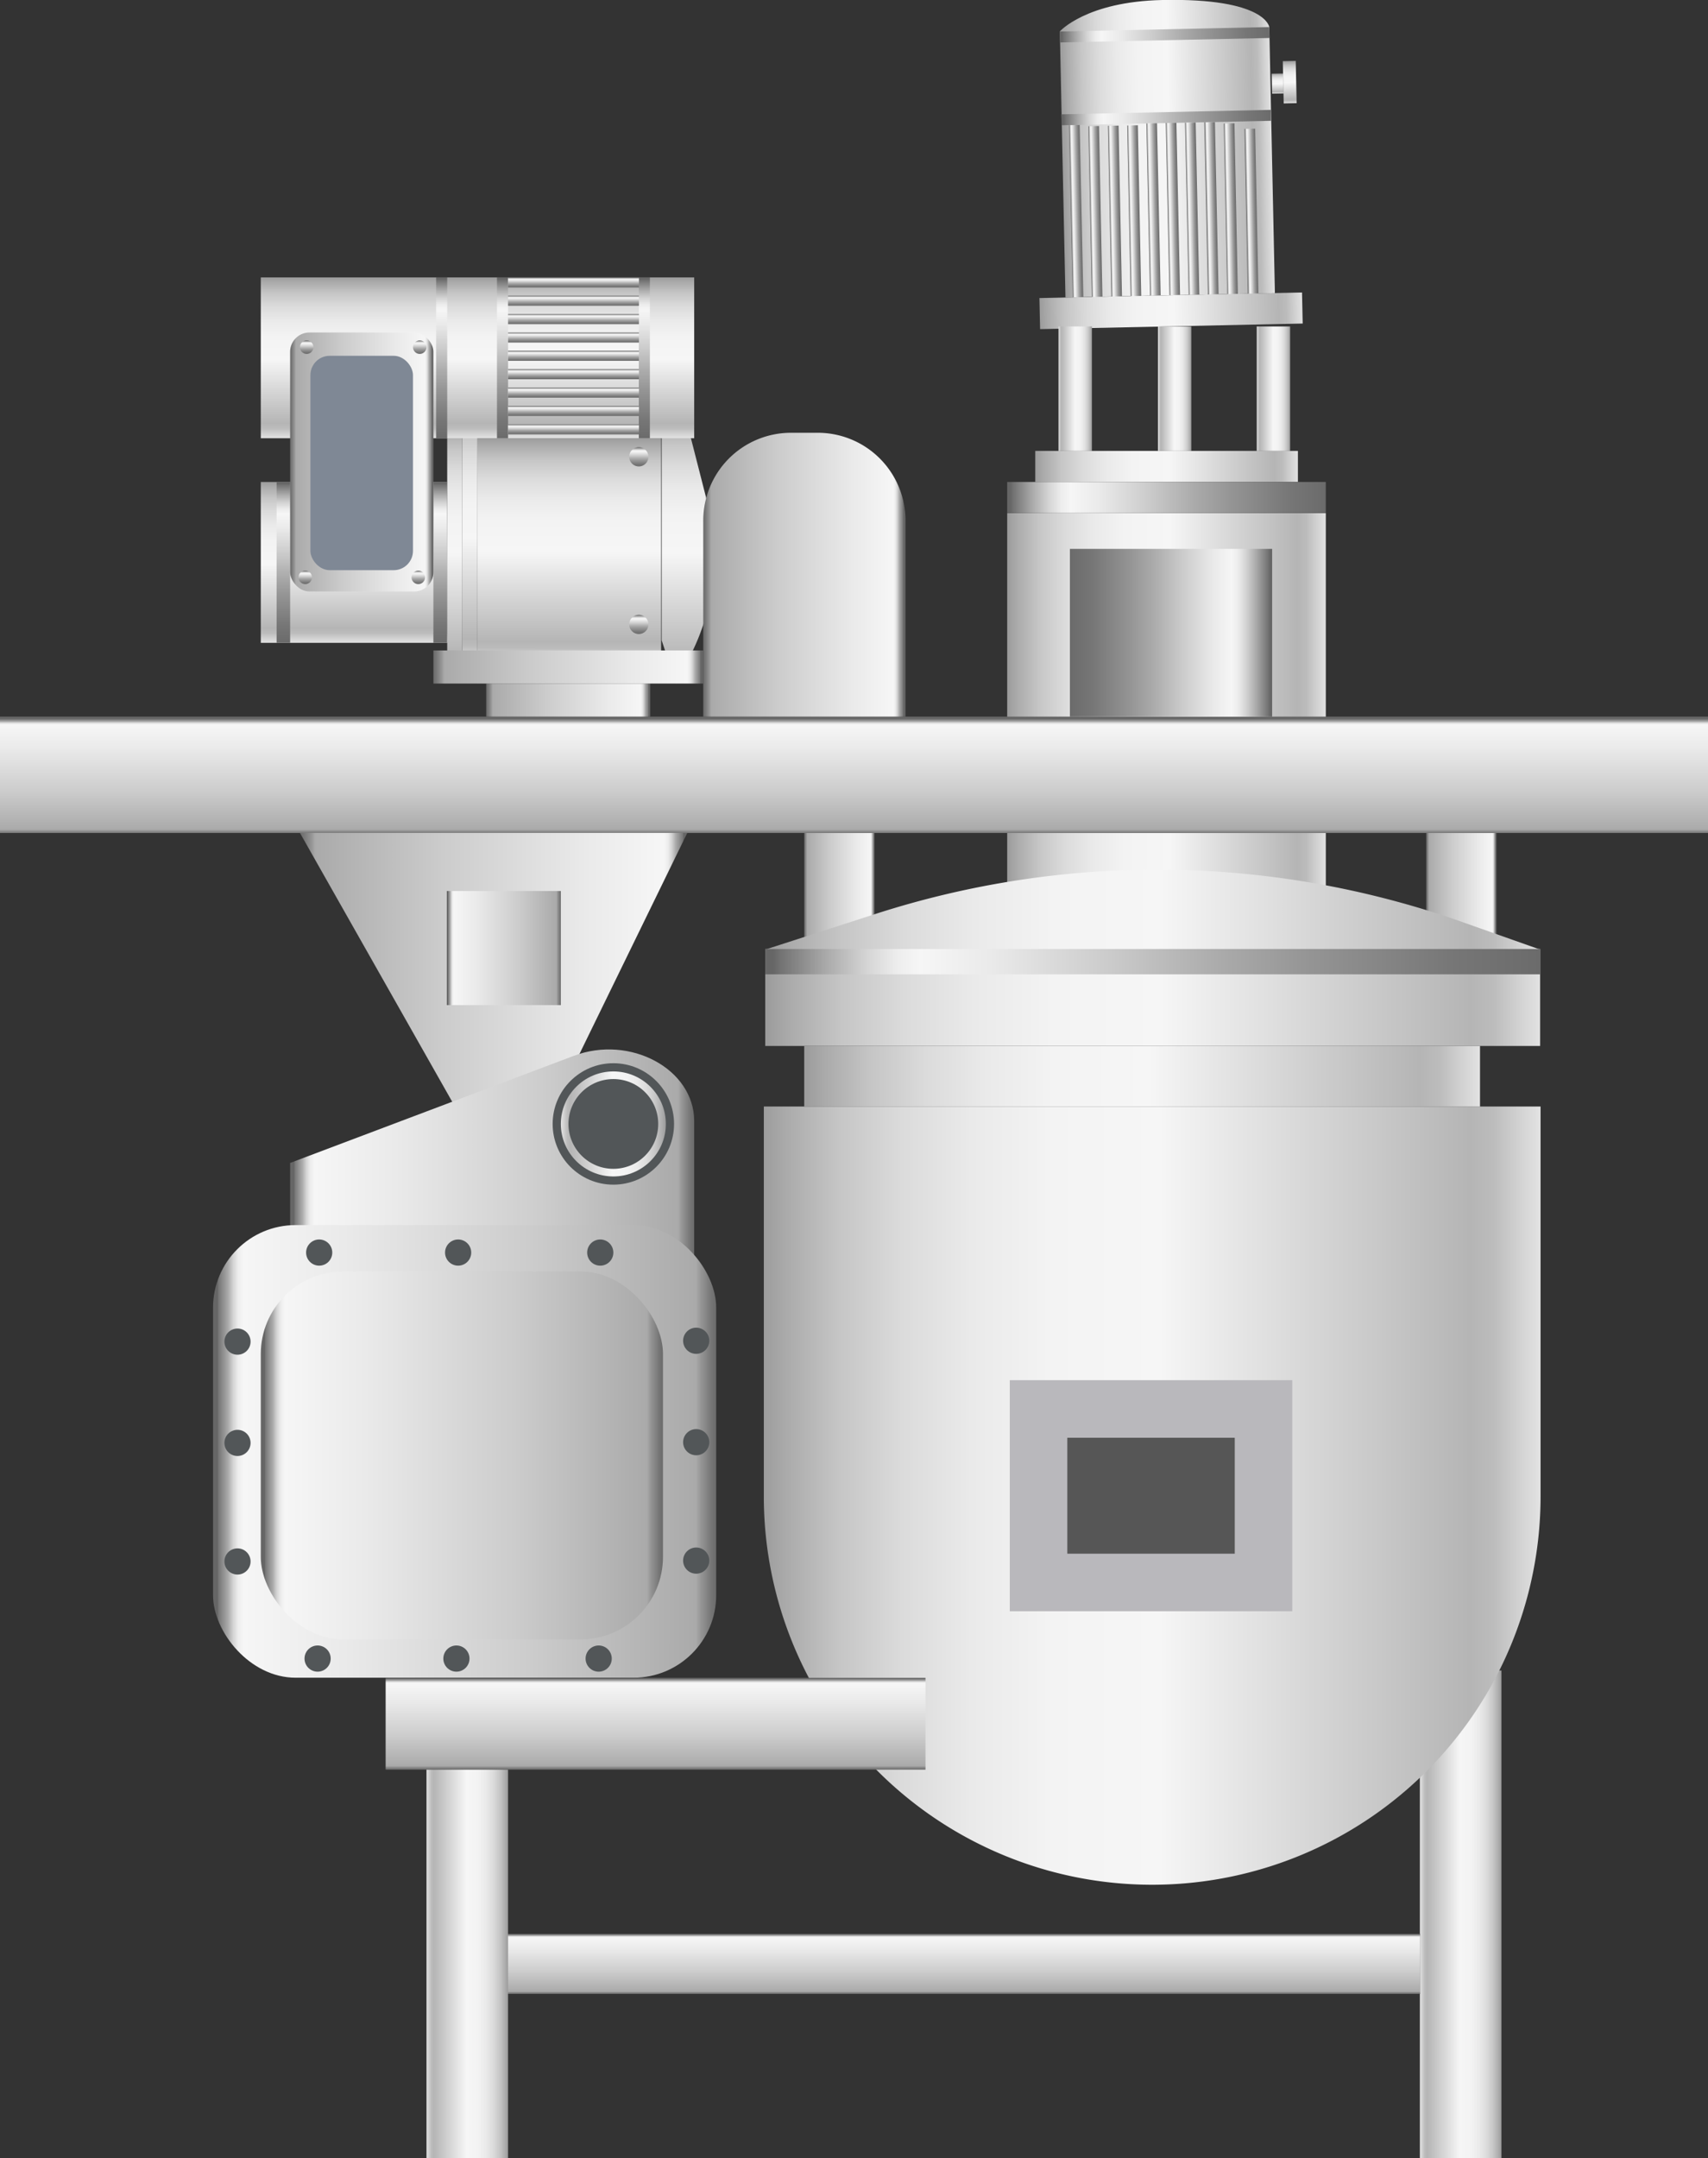 <svg xmlns="http://www.w3.org/2000/svg" xmlns:xlink="http://www.w3.org/1999/xlink" viewBox="0 0 118.74 150"><rect x="0" y="0" width="118.74" height="150" fill="#333333" stroke="none"/><defs><style>.cls-1{fill:url(#未命名的渐变_105);}.cls-2{fill:url(#未命名的渐变_74);}.cls-3{fill:url(#未命名的渐变_74-2);}.cls-4{fill:url(#未命名的渐变_105-2);}.cls-5{fill:url(#未命名的渐变_105-3);}.cls-6{fill:url(#未命名的渐变_105-4);}.cls-7{fill:url(#未命名的渐变_105-5);}.cls-8{fill:url(#未命名的渐变_67);}.cls-9{fill:url(#未命名的渐变_67-2);}.cls-10{fill:url(#未命名的渐变_67-3);}.cls-11{fill:url(#未命名的渐变_67-4);}.cls-12{fill:url(#未命名的渐变_67-5);}.cls-13{fill:url(#未命名的渐变_67-6);}.cls-14{fill:url(#未命名的渐变_67-7);}.cls-15{fill:url(#未命名的渐变_67-8);}.cls-16{fill:url(#未命名的渐变_67-9);}.cls-17{fill:url(#未命名的渐变_67-10);}.cls-18{fill:url(#未命名的渐变_67-11);}.cls-19{fill:url(#未命名的渐变_67-12);}.cls-20{fill:url(#未命名的渐变_105-6);}.cls-21{fill:url(#未命名的渐变_74-3);}.cls-22{fill:url(#未命名的渐变_105-7);}.cls-23{fill:url(#未命名的渐变_67-13);}.cls-24{fill:url(#未命名的渐变_105-8);}.cls-25{fill:url(#未命名的渐变_105-9);}.cls-26{fill:url(#未命名的渐变_105-10);}.cls-27{fill:url(#未命名的渐变_105-11);}.cls-28{fill:url(#未命名的渐变_105-12);}.cls-29{fill:url(#未命名的渐变_67-14);}.cls-30{fill:url(#未命名的渐变_74-4);}.cls-31{fill:url(#未命名的渐变_105-13);}.cls-32{fill:url(#未命名的渐变_105-14);}.cls-33{fill:url(#未命名的渐变_105-15);}.cls-34{fill:#565656;stroke:#b9b8bc;stroke-miterlimit:10;stroke-width:4px;}.cls-35{fill:url(#未命名的渐变_74-5);}.cls-36{fill:url(#未命名的渐变_105-16);}.cls-37{fill:url(#未命名的渐变_105-17);}.cls-38{fill:url(#未命名的渐变_105-18);}.cls-39{fill:url(#未命名的渐变_74-6);}.cls-40{fill:url(#未命名的渐变_105-19);}.cls-41{fill:url(#未命名的渐变_67-15);}.cls-42{fill:url(#未命名的渐变_67-16);}.cls-43{fill:url(#未命名的渐变_67-17);}.cls-44{fill:url(#未命名的渐变_67-18);}.cls-45{fill:url(#未命名的渐变_67-19);}.cls-46{fill:url(#未命名的渐变_67-20);}.cls-47{fill:url(#未命名的渐变_67-21);}.cls-48{fill:url(#未命名的渐变_67-22);}.cls-49{fill:url(#未命名的渐变_67-23);}.cls-50{fill:url(#未命名的渐变_67-24);}.cls-51{fill:url(#未命名的渐变_67-25);}.cls-52{fill:url(#未命名的渐变_67-26);}.cls-53{fill:url(#未命名的渐变_67-27);}.cls-54{fill:url(#未命名的渐变_67-28);}.cls-55{fill:url(#未命名的渐变_105-20);}.cls-56{fill:url(#未命名的渐变_67-29);}.cls-57{fill:url(#未命名的渐变_67-30);}.cls-58{fill:url(#未命名的渐变_74-7);}.cls-59{fill:url(#未命名的渐变_67-31);}.cls-60{fill:url(#未命名的渐变_67-32);}.cls-61{fill:url(#未命名的渐变_67-33);}.cls-62{fill:url(#未命名的渐变_67-34);}.cls-63{fill:#7f8895;}.cls-64{fill:url(#未命名的渐变_74-8);}.cls-65{fill:url(#未命名的渐变_67-35);}.cls-66{fill:url(#未命名的渐变_74-9);}.cls-67{fill:url(#未命名的渐变_74-10);}.cls-68{fill:url(#未命名的渐变_74-11);}.cls-69{fill:#525658;}.cls-70{fill:url(#未命名的渐变_105-21);}.cls-71{fill:url(#未命名的渐变_74-12);}.cls-72{fill:url(#未命名的渐变_74-13);}.cls-73{fill:url(#未命名的渐变_74-14);}.cls-74{fill:url(#未命名的渐变_105-22);}</style><linearGradient id="未命名的渐变_105" x1="98.71" y1="133.06" x2="104.38" y2="133.06" gradientUnits="userSpaceOnUse"><stop offset="0" stop-color="#e2e2e2"/><stop offset="0.03" stop-color="#d0d0d0"/><stop offset="0.06" stop-color="#bcbcbc"/><stop offset="0.09" stop-color="#b5b5b5"/><stop offset="0.49" stop-color="#f6f6f6"/><stop offset="0.63" stop-color="#f3f3f3"/><stop offset="0.73" stop-color="#eaeaea"/><stop offset="0.82" stop-color="#dbdbdb"/><stop offset="0.9" stop-color="#c6c6c6"/><stop offset="0.97" stop-color="#aaa"/><stop offset="1" stop-color="#9b9b9b"/></linearGradient><linearGradient id="未命名的渐变_74" x1="99.15" y1="61.93" x2="104.04" y2="61.93" gradientUnits="userSpaceOnUse"><stop offset="0" stop-color="#6b6b6b"/><stop offset="0.01" stop-color="#767676"/><stop offset="0.03" stop-color="#959595"/><stop offset="0.04" stop-color="#aaa"/><stop offset="0.37" stop-color="#ccc"/><stop offset="0.74" stop-color="#eaeaea"/><stop offset="0.94" stop-color="#f6f6f6"/><stop offset="0.95" stop-color="#ededed"/><stop offset="0.96" stop-color="#d4d4d4"/><stop offset="0.97" stop-color="#ababab"/><stop offset="0.99" stop-color="#737373"/><stop offset="0.99" stop-color="#666"/></linearGradient><linearGradient id="未命名的渐变_74-2" x1="55.91" y1="61.93" x2="60.81" y2="61.93" xlink:href="#未命名的渐变_74"/><linearGradient id="未命名的渐变_105-2" x1="47.78" y1="47.51" x2="47.78" y2="29.03" xlink:href="#未命名的渐变_105"/><linearGradient id="未命名的渐变_105-3" x1="107.07" y1="103.96" x2="52.97" y2="103.96" xlink:href="#未命名的渐变_105"/><linearGradient id="未命名的渐变_105-4" x1="92.17" y1="48.95" x2="70.02" y2="48.95" xlink:href="#未命名的渐变_105"/><linearGradient id="未命名的渐变_105-5" x1="-58.96" y1="-384.5" x2="-58.96" y2="-399.06" gradientTransform="matrix(0.02, 1, 1, -0.02, 474.08, 60.85)" xlink:href="#未命名的渐变_105"/><linearGradient id="未命名的渐变_67" x1="88.44" y1="2.41" x2="73.87" y2="2.41" gradientTransform="translate(-0.19 0)" gradientUnits="userSpaceOnUse"><stop offset="0" stop-color="#6b6b6b"/><stop offset="0.11" stop-color="#767676"/><stop offset="0.3" stop-color="#959595"/><stop offset="0.41" stop-color="#aaa"/><stop offset="0.56" stop-color="#ccc"/><stop offset="0.71" stop-color="#eaeaea"/><stop offset="0.8" stop-color="#f6f6f6"/><stop offset="0.83" stop-color="#ededed"/><stop offset="0.87" stop-color="#d4d4d4"/><stop offset="0.92" stop-color="#ababab"/><stop offset="0.98" stop-color="#737373"/><stop offset="0.99" stop-color="#666"/></linearGradient><linearGradient id="未命名的渐变_67-2" x1="88.44" y1="8.17" x2="73.87" y2="8.17" gradientTransform="translate(-0.07 0)" xlink:href="#未命名的渐变_67"/><linearGradient id="未命名的渐变_67-3" x1="75.12" y1="14.54" x2="74.38" y2="14.54" gradientTransform="translate(0.07 0.14)" xlink:href="#未命名的渐变_67"/><linearGradient id="未命名的渐变_67-4" x1="76.46" y1="14.54" x2="75.72" y2="14.54" gradientTransform="translate(0.07 0.11)" xlink:href="#未命名的渐变_67"/><linearGradient id="未命名的渐变_67-5" x1="77.81" y1="14.54" x2="77.07" y2="14.54" gradientTransform="translate(0.07 0.08)" xlink:href="#未命名的渐变_67"/><linearGradient id="未命名的渐变_67-6" x1="79.15" y1="14.54" x2="78.41" y2="14.54" gradientTransform="translate(0.07 0.05)" xlink:href="#未命名的渐变_67"/><linearGradient id="未命名的渐变_67-7" x1="80.5" y1="14.54" x2="79.75" y2="14.54" gradientTransform="translate(0.07 0.02)" xlink:href="#未命名的渐变_67"/><linearGradient id="未命名的渐变_67-8" x1="81.84" y1="14.54" x2="81.1" y2="14.54" gradientTransform="translate(0.07 -0.01)" xlink:href="#未命名的渐变_67"/><linearGradient id="未命名的渐变_67-9" x1="83.18" y1="14.54" x2="82.44" y2="14.54" gradientTransform="translate(0.07 -0.04)" xlink:href="#未命名的渐变_67"/><linearGradient id="未命名的渐变_67-10" x1="84.53" y1="14.54" x2="83.79" y2="14.54" gradientTransform="translate(0.07 -0.06)" xlink:href="#未命名的渐变_67"/><linearGradient id="未命名的渐变_67-11" x1="85.87" y1="14.54" x2="85.13" y2="14.54" gradientTransform="translate(0.07 -0.09)" xlink:href="#未命名的渐变_67"/><linearGradient id="未命名的渐变_67-12" x1="87.31" y1="14.94" x2="86.57" y2="14.94" gradientTransform="translate(0.08 -0.12)" xlink:href="#未命名的渐变_67"/><linearGradient id="未命名的渐变_105-6" x1="90.32" y1="21.6" x2="72.06" y2="21.6" gradientTransform="translate(0.22 0)" xlink:href="#未命名的渐变_105"/><linearGradient id="未命名的渐变_74-3" x1="59.37" y1="50.14" x2="59.37" y2="52.55" gradientTransform="matrix(1, 0, 0, -3.35, 0, 225.95)" xlink:href="#未命名的渐变_74"/><linearGradient id="未命名的渐变_105-7" x1="90.23" y1="32.42" x2="71.97" y2="32.42" xlink:href="#未命名的渐变_105"/><linearGradient id="未命名的渐变_67-13" x1="92.17" y1="34.58" x2="70.02" y2="34.58" gradientTransform="matrix(1, 0, 0, 1, 0, 0)" xlink:href="#未命名的渐变_67"/><linearGradient id="未命名的渐变_105-8" x1="88.93" y1="6.54" x2="88.93" y2="5.15" gradientTransform="translate(-0.12 -0.16)" xlink:href="#未命名的渐变_105"/><linearGradient id="未命名的渐变_105-9" x1="89.78" y1="7.36" x2="89.78" y2="4.43" gradientTransform="translate(-0.12 -0.18)" xlink:href="#未命名的渐变_105"/><linearGradient id="未命名的渐变_105-10" x1="80.5" y1="27.01" x2="82.81" y2="27.01" xlink:href="#未命名的渐变_105"/><linearGradient id="未命名的渐变_105-11" x1="87.37" y1="27.01" x2="89.69" y2="27.01" xlink:href="#未命名的渐变_105"/><linearGradient id="未命名的渐变_105-12" x1="73.59" y1="27.01" x2="75.91" y2="27.01" xlink:href="#未命名的渐变_105"/><linearGradient id="未命名的渐变_67-14" x1="74.38" y1="43.98" x2="88.44" y2="43.98" gradientTransform="matrix(1, 0, 0, 1, 0, 0)" xlink:href="#未命名的渐变_67"/><linearGradient id="未命名的渐变_74-4" x1="48.89" y1="39.94" x2="62.94" y2="39.94" xlink:href="#未命名的渐变_74"/><linearGradient id="未命名的渐变_105-13" x1="107.07" y1="63.21" x2="53.2" y2="63.21" xlink:href="#未命名的渐变_105"/><linearGradient id="未命名的渐变_105-14" x1="107.07" y1="69.33" x2="53.2" y2="69.33" xlink:href="#未命名的渐变_105"/><linearGradient id="未命名的渐变_105-15" x1="102.89" y1="74.81" x2="55.91" y2="74.81" xlink:href="#未命名的渐变_105"/><linearGradient id="未命名的渐变_74-5" x1="33.8" y1="48.66" x2="45.21" y2="48.66" xlink:href="#未命名的渐变_74"/><linearGradient id="未命名的渐变_105-16" x1="39.57" y1="45.99" x2="39.57" y2="30.45" xlink:href="#未命名的渐变_105"/><linearGradient id="未命名的渐变_105-17" x1="32.66" y1="45.99" x2="32.66" y2="28.45" xlink:href="#未命名的渐变_105"/><linearGradient id="未命名的渐变_105-18" x1="31.61" y1="47.04" x2="31.61" y2="29.49" xlink:href="#未命名的渐变_105"/><linearGradient id="未命名的渐变_74-6" x1="30.13" y1="46.36" x2="48.89" y2="46.36" xlink:href="#未命名的渐变_74"/><linearGradient id="未命名的渐变_105-19" x1="33.19" y1="30.45" x2="33.19" y2="19.28" xlink:href="#未命名的渐变_105"/><linearGradient id="未命名的渐变_67-15" x1="44.41" y1="44.07" x2="44.41" y2="42.73" gradientTransform="matrix(1, 0, 0, 1, 0, 0)" xlink:href="#未命名的渐变_67"/><linearGradient id="未命名的渐变_67-16" x1="44.41" y1="32.42" x2="44.41" y2="31.08" gradientTransform="matrix(1, 0, 0, 1, 0, 0)" xlink:href="#未命名的渐变_67"/><linearGradient id="未命名的渐变_67-17" x1="34.94" y1="30.45" x2="34.94" y2="19.28" gradientTransform="matrix(1, 0, 0, 1, 0, 0)" xlink:href="#未命名的渐变_67"/><linearGradient id="未命名的渐变_67-18" x1="30.7" y1="30.45" x2="30.7" y2="19.28" gradientTransform="matrix(1, 0, 0, 1, 0, 0)" xlink:href="#未命名的渐变_67"/><linearGradient id="未命名的渐变_67-19" x1="44.8" y1="30.45" x2="44.8" y2="19.28" gradientTransform="matrix(1, 0, 0, 1, 0, 0)" xlink:href="#未命名的渐变_67"/><linearGradient id="未命名的渐变_67-20" x1="39.87" y1="19.98" x2="39.87" y2="19.28" gradientTransform="matrix(1, 0, 0, 1, 0, 0)" xlink:href="#未命名的渐变_67"/><linearGradient id="未命名的渐变_67-21" x1="39.87" y1="21.26" x2="39.87" y2="20.55" gradientTransform="matrix(1, 0, 0, 1, 0, 0)" xlink:href="#未命名的渐变_67"/><linearGradient id="未命名的渐变_67-22" x1="39.87" y1="22.53" x2="39.87" y2="21.83" gradientTransform="matrix(1, 0, 0, 1, 0, 0)" xlink:href="#未命名的渐变_67"/><linearGradient id="未命名的渐变_67-23" x1="39.87" y1="23.81" x2="39.87" y2="23.11" gradientTransform="matrix(1, 0, 0, 1, 0, 0)" xlink:href="#未命名的渐变_67"/><linearGradient id="未命名的渐变_67-24" x1="39.87" y1="25.09" x2="39.87" y2="24.38" gradientTransform="matrix(1, 0, 0, 1, 0, 0)" xlink:href="#未命名的渐变_67"/><linearGradient id="未命名的渐变_67-25" x1="39.87" y1="26.36" x2="39.87" y2="25.66" gradientTransform="matrix(1, 0, 0, 1, 0, 0)" xlink:href="#未命名的渐变_67"/><linearGradient id="未命名的渐变_67-26" x1="39.87" y1="27.64" x2="39.87" y2="26.94" gradientTransform="matrix(1, 0, 0, 1, 0, 0)" xlink:href="#未命名的渐变_67"/><linearGradient id="未命名的渐变_67-27" x1="39.87" y1="28.91" x2="39.87" y2="28.21" gradientTransform="matrix(1, 0, 0, 1, 0, 0)" xlink:href="#未命名的渐变_67"/><linearGradient id="未命名的渐变_67-28" x1="39.87" y1="30.19" x2="39.87" y2="29.49" gradientTransform="matrix(1, 0, 0, 1, 0, 0)" xlink:href="#未命名的渐变_67"/><linearGradient id="未命名的渐变_105-20" x1="24.61" y1="44.68" x2="24.61" y2="33.5" xlink:href="#未命名的渐变_105"/><linearGradient id="未命名的渐变_67-29" x1="19.7" y1="44.68" x2="19.7" y2="33.5" gradientTransform="matrix(1, 0, 0, 1, 0, 0)" xlink:href="#未命名的渐变_67"/><linearGradient id="未命名的渐变_67-30" x1="30.6" y1="44.68" x2="30.6" y2="33.5" gradientTransform="matrix(1, 0, 0, 1, 0, 0)" xlink:href="#未命名的渐变_67"/><linearGradient id="未命名的渐变_74-7" x1="20.17" y1="32.11" x2="30.13" y2="32.11" xlink:href="#未命名的渐变_74"/><linearGradient id="未命名的渐变_67-31" x1="21.32" y1="24.6" x2="21.32" y2="23.66" gradientTransform="matrix(1, 0, 0, 1, 0, 0)" xlink:href="#未命名的渐变_67"/><linearGradient id="未命名的渐变_67-32" x1="29.18" y1="24.6" x2="29.18" y2="23.66" gradientTransform="matrix(1, 0, 0, 1, 0, 0)" xlink:href="#未命名的渐变_67"/><linearGradient id="未命名的渐变_67-33" x1="21.22" y1="40.6" x2="21.22" y2="39.66" gradientTransform="matrix(1, 0, 0, 1, 0, 0)" xlink:href="#未命名的渐变_67"/><linearGradient id="未命名的渐变_67-34" x1="29.08" y1="40.6" x2="29.08" y2="39.66" gradientTransform="matrix(1, 0, 0, 1, 0, 0)" xlink:href="#未命名的渐变_67"/><linearGradient id="未命名的渐变_74-8" x1="20.85" y1="70.66" x2="47.78" y2="70.66" xlink:href="#未命名的渐变_74"/><linearGradient id="未命名的渐变_67-35" x1="107.07" y1="66.84" x2="53.2" y2="66.84" gradientTransform="matrix(1, 0, 0, 1, 0, 0)" xlink:href="#未命名的渐变_67"/><linearGradient id="未命名的渐变_74-9" x1="48.26" y1="91.73" x2="20.17" y2="91.73" xlink:href="#未命名的渐变_74"/><linearGradient id="未命名的渐变_74-10" x1="49.79" y1="100.89" x2="14.81" y2="100.89" xlink:href="#未命名的渐变_74"/><linearGradient id="未命名的渐变_74-11" x1="46.09" y1="101.15" x2="18.13" y2="101.15" xlink:href="#未命名的渐变_74"/><linearGradient id="未命名的渐变_105-21" x1="39" y1="78.12" x2="46.29" y2="78.12" xlink:href="#未命名的渐变_105"/><linearGradient id="未命名的渐变_74-12" x1="39" y1="65.9" x2="31.06" y2="65.9" xlink:href="#未命名的渐变_74"/><linearGradient id="未命名的渐变_74-13" x1="45.57" y1="123" x2="45.57" y2="116.62" xlink:href="#未命名的渐变_74"/><linearGradient id="未命名的渐变_74-14" x1="66.58" y1="138.59" x2="66.58" y2="134.41" xlink:href="#未命名的渐变_74"/><linearGradient id="未命名的渐变_105-22" x1="29.65" y1="136.5" x2="35.32" y2="136.5" xlink:href="#未命名的渐变_105"/></defs><title>IoT-Material Handling（物料运输）</title><g id="图层_5" data-name="图层 5"><rect class="cls-1" x="98.71" y="116.11" width="5.67" height="33.89"/><rect class="cls-2" x="99.15" y="57.89" width="4.89" height="8.07"/><rect class="cls-3" x="55.91" y="57.89" width="4.89" height="8.07"/><path class="cls-4" d="M47,47.51l-1-3V29h1.66l1.51,5.91a15.09,15.09,0,0,1-1.06,10.42Z"/><path class="cls-5" d="M53,76.91h54.1a0,0,0,0,1,0,0V104a27,27,0,0,1-27,27h0a27,27,0,0,1-27-27V76.91a0,0,0,0,1,0,0Z"/><rect class="cls-6" x="70.02" y="35.67" width="22.15" height="26.57"/><path class="cls-7" d="M88.63,20.37,88.24,1.88S88-.15,80.81,0c-5.29.11-7.13,2.18-7.13,2.18l.39,18.49Z"/><rect class="cls-8" x="73.68" y="2.03" width="14.56" height="0.76" transform="translate(-0.03 1.73) rotate(-1.22)"/><rect class="cls-9" x="73.8" y="7.79" width="14.56" height="0.76" transform="translate(-0.16 1.73) rotate(-1.22)"/><rect class="cls-10" x="74.45" y="8.69" width="0.74" height="11.97" transform="translate(-0.3 1.6) rotate(-1.22)"/><rect class="cls-11" x="75.79" y="8.66" width="0.74" height="11.97" transform="matrix(1, -0.02, 0.02, 1, -0.3, 1.63)"/><rect class="cls-12" x="77.14" y="8.63" width="0.74" height="11.97" transform="matrix(1, -0.02, 0.02, 1, -0.29, 1.66)"/><rect class="cls-13" x="78.48" y="8.6" width="0.74" height="11.97" transform="matrix(1, -0.02, 0.02, 1, -0.29, 1.69)"/><rect class="cls-14" x="79.82" y="8.57" width="0.74" height="11.97" transform="translate(-0.29 1.71) rotate(-1.22)"/><rect class="cls-15" x="81.17" y="8.54" width="0.74" height="11.97" transform="translate(-0.29 1.74) rotate(-1.22)"/><rect class="cls-16" x="82.51" y="8.52" width="0.74" height="11.97" transform="translate(-0.29 1.77) rotate(-1.22)"/><rect class="cls-17" x="83.85" y="8.49" width="0.74" height="11.97" transform="translate(-0.29 1.8) rotate(-1.22)"/><rect class="cls-18" x="85.2" y="8.46" width="0.74" height="11.97" transform="matrix(1, -0.02, 0.02, 1, -0.29, 1.83)"/><rect class="cls-19" x="86.64" y="8.83" width="0.74" height="11.97" transform="matrix(1, -0.02, 0.02, 1, -0.3, 1.86)"/><rect class="cls-20" x="72.28" y="20.52" width="18.26" height="2.16" transform="translate(-0.44 1.74) rotate(-1.22)"/><rect class="cls-21" y="49.81" width="118.74" height="8.09"/><rect class="cls-22" x="71.97" y="31.34" width="18.26" height="2.16"/><rect class="cls-23" x="70.02" y="33.5" width="22.15" height="2.16"/><rect class="cls-24" x="88.41" y="4.99" width="0.8" height="1.39" transform="matrix(1, -0.02, 0.02, 1, -0.1, 1.9)"/><rect class="cls-25" x="89.21" y="4.24" width="0.9" height="2.94" transform="translate(-0.1 1.91) rotate(-1.22)"/><rect class="cls-26" x="80.5" y="22.69" width="2.32" height="8.65"/><rect class="cls-27" x="87.37" y="22.69" width="2.32" height="8.65"/><rect class="cls-28" x="73.59" y="22.69" width="2.32" height="8.65"/><rect class="cls-29" x="74.38" y="38.15" width="14.06" height="11.66"/><path class="cls-30" d="M55,30.08h1.85a6.1,6.1,0,0,1,6.1,6.1V49.81a0,0,0,0,1,0,0H48.89a0,0,0,0,1,0,0V36.18a6.1,6.1,0,0,1,6.1-6.1Z"/><path class="cls-31" d="M107.07,66H53.2L61,63.48a63.71,63.71,0,0,1,40.16.43Z"/><rect class="cls-32" x="53.2" y="65.96" width="53.87" height="6.74"/><rect class="cls-33" x="55.91" y="72.7" width="46.98" height="4.21"/><rect class="cls-34" x="72.2" y="97.93" width="15.64" height="12.06"/><rect class="cls-35" x="33.8" y="47.51" width="11.4" height="2.3"/><rect class="cls-36" x="33.19" y="30.45" width="12.77" height="15.54"/><rect class="cls-37" x="32.14" y="28.45" width="1.05" height="17.55"/><rect class="cls-38" x="31.09" y="29.49" width="1.05" height="17.55"/><rect class="cls-39" x="30.13" y="45.21" width="18.76" height="2.3"/><rect class="cls-40" x="18.13" y="19.28" width="30.13" height="11.18"/><circle class="cls-41" cx="44.41" cy="43.4" r="0.67"/><circle class="cls-42" cx="44.41" cy="31.75" r="0.67"/><rect class="cls-43" x="34.55" y="19.28" width="0.77" height="11.18"/><rect class="cls-44" x="30.32" y="19.28" width="0.77" height="11.18"/><rect class="cls-45" x="44.41" y="19.28" width="0.77" height="11.18"/><rect class="cls-46" x="35.32" y="19.28" width="9.1" height="0.7"/><rect class="cls-47" x="35.32" y="20.55" width="9.1" height="0.7"/><rect class="cls-48" x="35.32" y="21.83" width="9.1" height="0.7"/><rect class="cls-49" x="35.32" y="23.11" width="9.1" height="0.7"/><rect class="cls-50" x="35.32" y="24.38" width="9.1" height="0.7"/><rect class="cls-51" x="35.32" y="25.66" width="9.1" height="0.7"/><rect class="cls-52" x="35.32" y="26.94" width="9.1" height="0.7"/><rect class="cls-53" x="35.32" y="28.21" width="9.1" height="0.7"/><rect class="cls-54" x="35.32" y="29.49" width="9.1" height="0.7"/><rect class="cls-55" x="18.13" y="33.5" width="12.96" height="11.18"/><rect class="cls-56" x="19.23" y="33.5" width="0.94" height="11.18"/><rect class="cls-57" x="30.13" y="33.5" width="0.94" height="11.18"/><rect class="cls-58" x="20.17" y="23.11" width="9.96" height="18" rx="1.34"/><circle class="cls-59" cx="21.32" cy="24.13" r="0.47"/><circle class="cls-60" cx="29.18" cy="24.13" r="0.47"/><circle class="cls-61" cx="21.22" cy="40.13" r="0.47"/><circle class="cls-62" cx="29.08" cy="40.13" r="0.47"/><rect class="cls-63" x="21.58" y="24.73" width="7.13" height="14.9" rx="1.34"/><polygon class="cls-64" points="35.32 83.43 20.85 57.89 47.78 57.89 35.32 83.43"/><rect class="cls-65" x="53.2" y="65.96" width="53.87" height="1.76"/><path class="cls-66" d="M48.26,110.52H20.17V80.83l19.71-7.44c3.93-1.49,8.38.92,8.38,4.53Z"/><rect class="cls-67" x="14.81" y="85.15" width="34.98" height="31.46" rx="5.74"/><rect class="cls-68" x="18.13" y="88.37" width="27.96" height="25.58" rx="5.74"/><circle class="cls-69" cx="42.64" cy="78.12" r="4.22"/><circle class="cls-70" cx="42.64" cy="78.12" r="3.65"/><rect class="cls-71" x="31.06" y="61.93" width="7.93" height="7.93"/><circle class="cls-69" cx="42.64" cy="78.12" r="3.12"/><rect class="cls-72" x="26.81" y="116.62" width="37.53" height="6.38"/><rect class="cls-73" x="34.44" y="134.41" width="64.28" height="4.18"/><circle class="cls-69" cx="22.19" cy="87.06" r="0.91"/><circle class="cls-69" cx="31.85" cy="87.06" r="0.91"/><circle class="cls-69" cx="41.73" cy="87.06" r="0.91"/><circle class="cls-69" cx="22.08" cy="115.28" r="0.91"/><circle class="cls-69" cx="31.73" cy="115.28" r="0.91"/><circle class="cls-69" cx="41.62" cy="115.28" r="0.91"/><circle class="cls-69" cx="48.4" cy="93.19" r="0.91"/><circle class="cls-69" cx="48.4" cy="100.24" r="0.91"/><circle class="cls-69" cx="48.4" cy="108.47" r="0.91"/><circle class="cls-69" cx="16.51" cy="93.25" r="0.91"/><circle class="cls-69" cx="16.51" cy="100.29" r="0.91"/><circle class="cls-69" cx="16.51" cy="108.53" r="0.91"/><rect class="cls-74" x="29.65" y="123" width="5.67" height="27"/></g></svg>